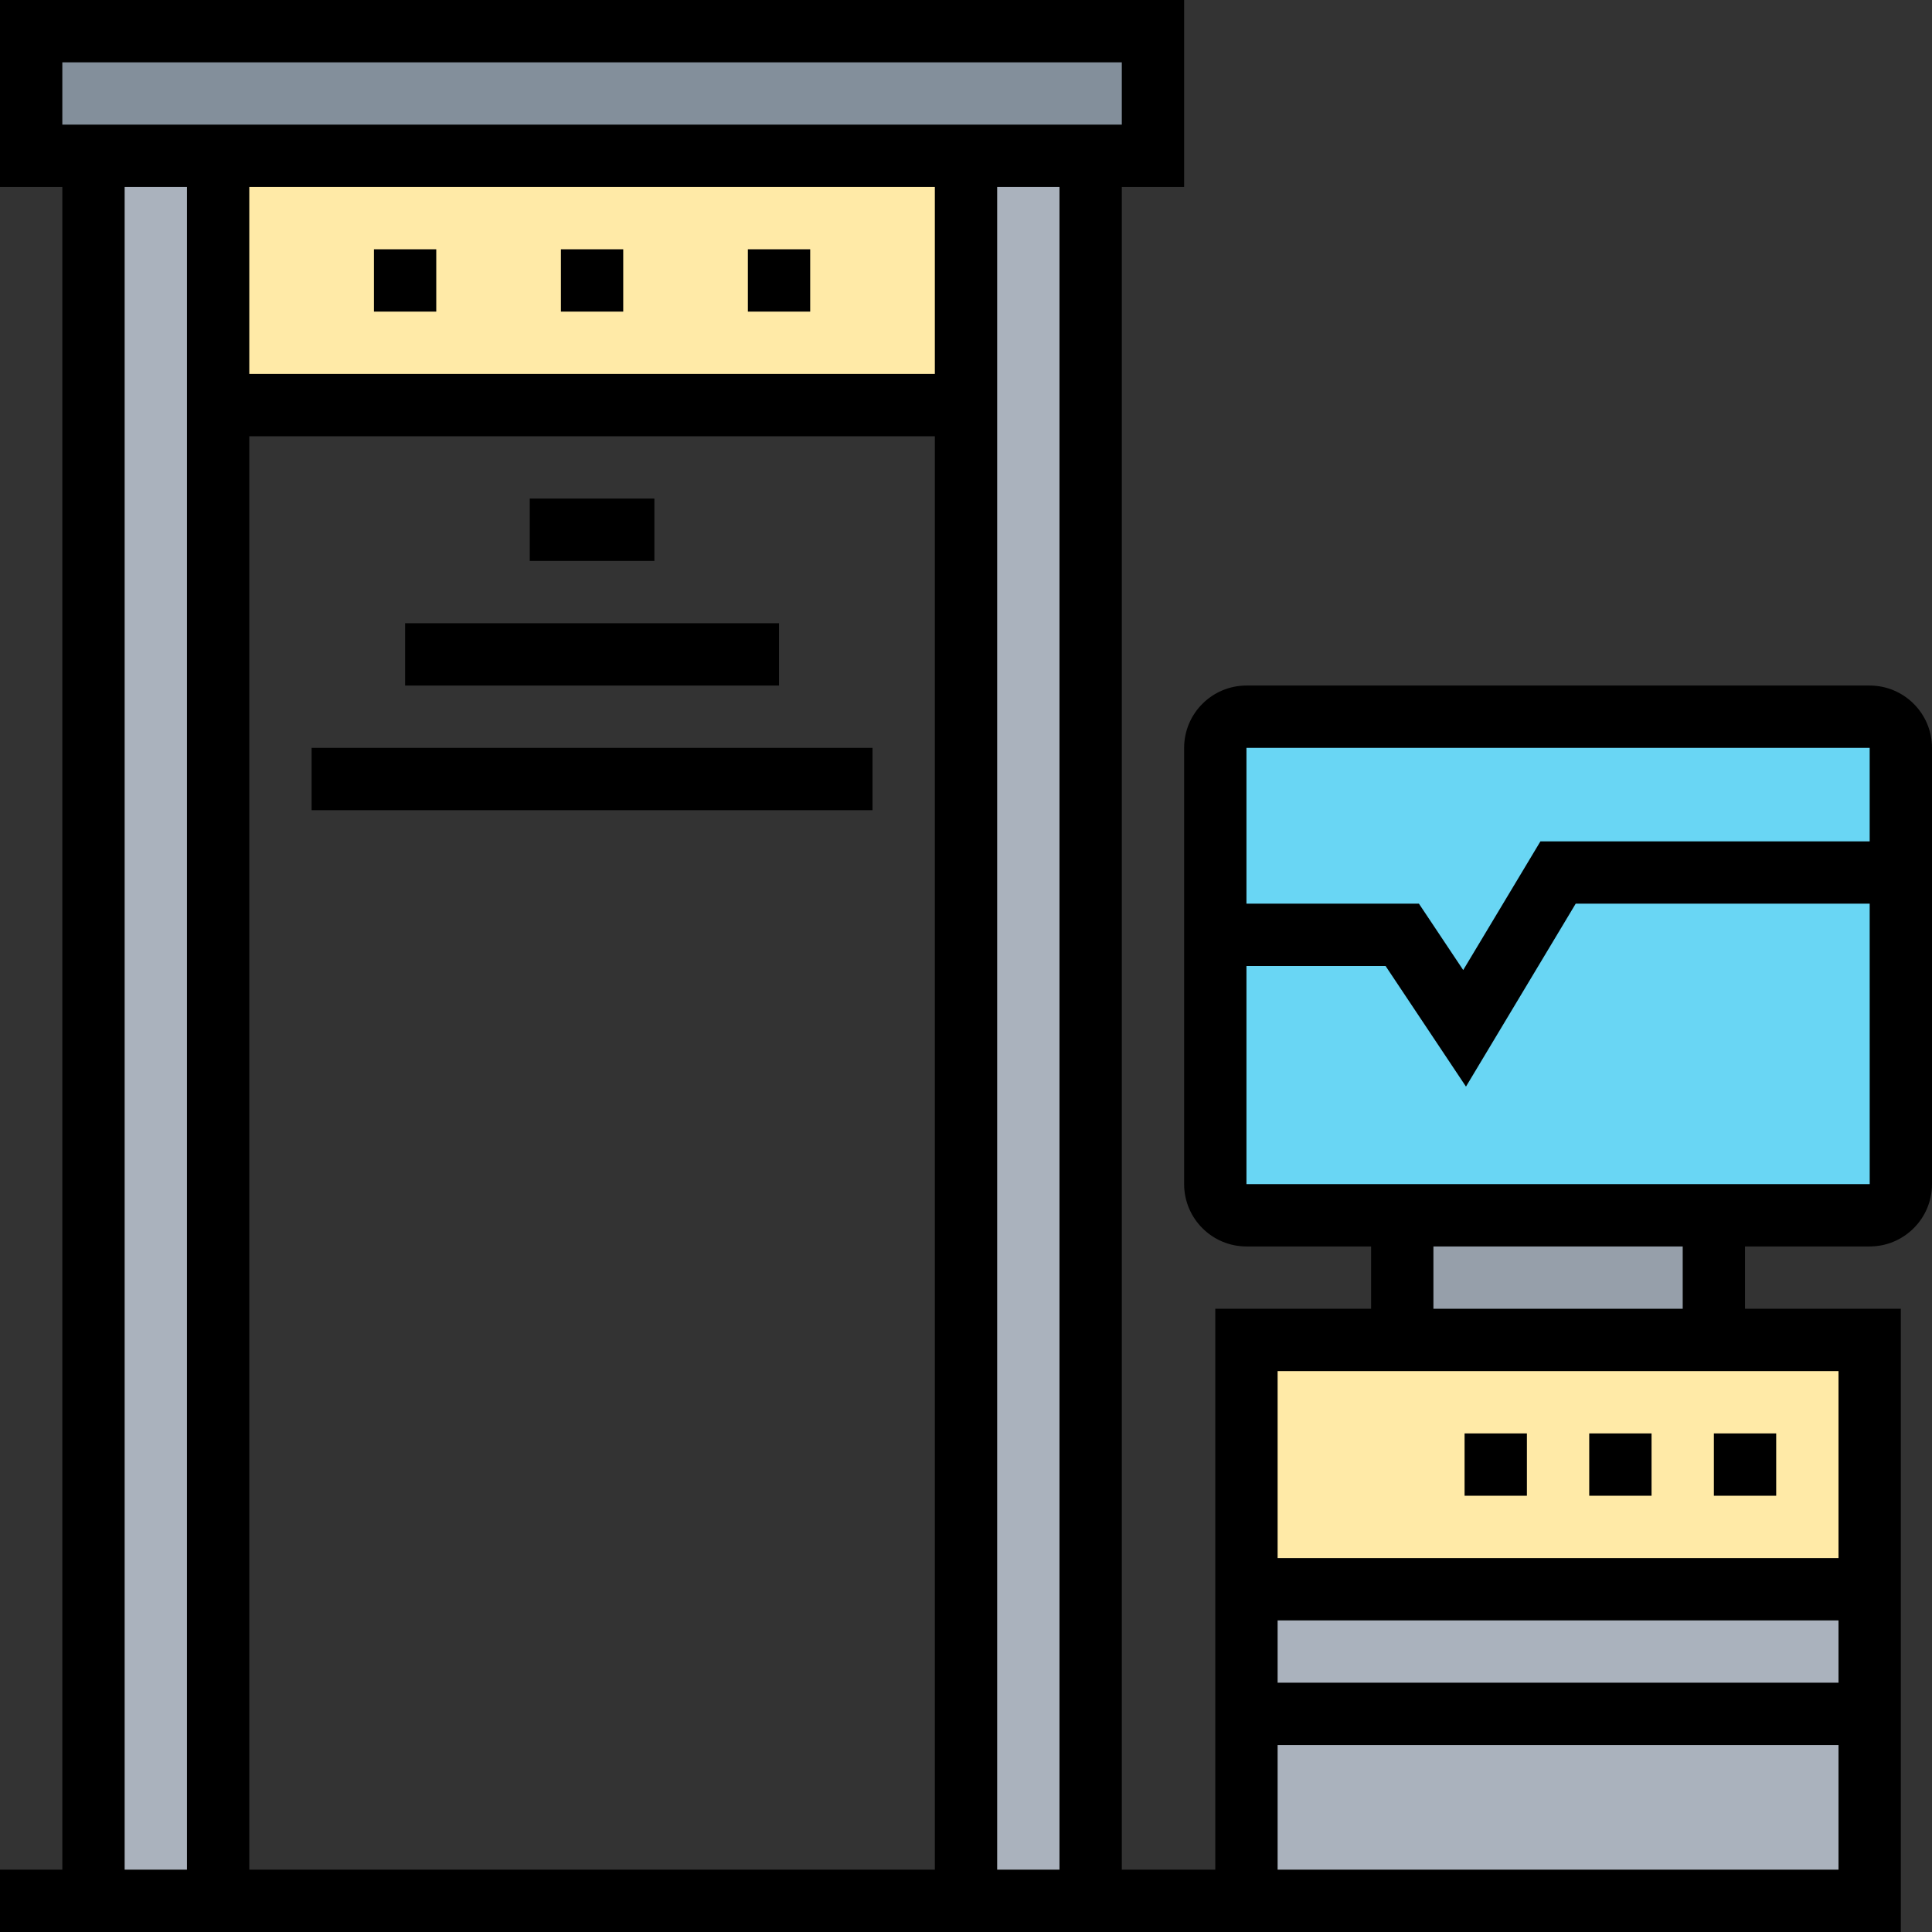 <svg height="496pt" viewBox="0 0 496 496" width="496pt" xmlns="http://www.w3.org/2000/svg"><rect x="0" y="0" width="496" height="496" fill="#333333" stroke="none"/><path d="M56 40h192v64H56zm0 0" fill="#ffeaa7"/><path d="M280 40v448h-32V40zm0 0" fill="#aab2bd"/><path d="M296 8v32H8V8zm0 0" fill="#838f9b"/><g fill="#aab2bd"><path d="M56 200v288H24V40h32zm0 0M320 408h160v32H320zm0 0M320 440h160v48H320zm0 0"/></g><path d="M440 344h40v64H320v-64zm0 0" fill="#ffeaa7"/><path d="M360 312h80v32h-80zm0 0" fill="#969faa"/><path d="M488 224v80c0 4.398-3.602 8-8 8H320c-4.398 0-8-3.602-8-8v-64h48l16 24 24-40zm0 0" fill="#69d6f4"/><path d="M488 192v32h-88l-24 40-16-24h-48v-48c0-4.398 3.602-8 8-8h160c4.398 0 8 3.602 8 8zm0 0" fill="#69d6f4"/><path d="M144 64h16v16h-16zm0 0M192 64h16v16h-16zm0 0M96 64h16v16H96zm0 0M440 368h16v16h-16zm0 0M408 368h16v16h-16zm0 0M376 368h16v16h-16zm0 0"/><path d="M480 176H320c-8.824 0-16 7.176-16 16v112c0 8.824 7.176 16 16 16h32v16h-40v144h-24V48h16V0H0v48h16v432H0v16h488V336h-40v-16h32c8.824 0 16-7.176 16-16V192c0-8.824-7.176-16-16-16zM272 480h-16V48h16zM240 48v48H64V48zM64 112h176v368H64zM16 16h272v16H16zm16 32h16v432H32zm448 144v24h-84.527l-19.825 33.04L364.281 232H320v-40zM328 416h144v16H328zm0 64v-32h144v32zm144-80H328v-48h144zm-40-64h-64v-16h64zm-112-32v-56h35.719l20.64 30.96L404.527 232H480l.008 72zm0 0"/><path d="M136 128h32v16h-32zm0 0M104 160h96v16h-96zm0 0M80 192h144v16H80zm0 0"/></svg>